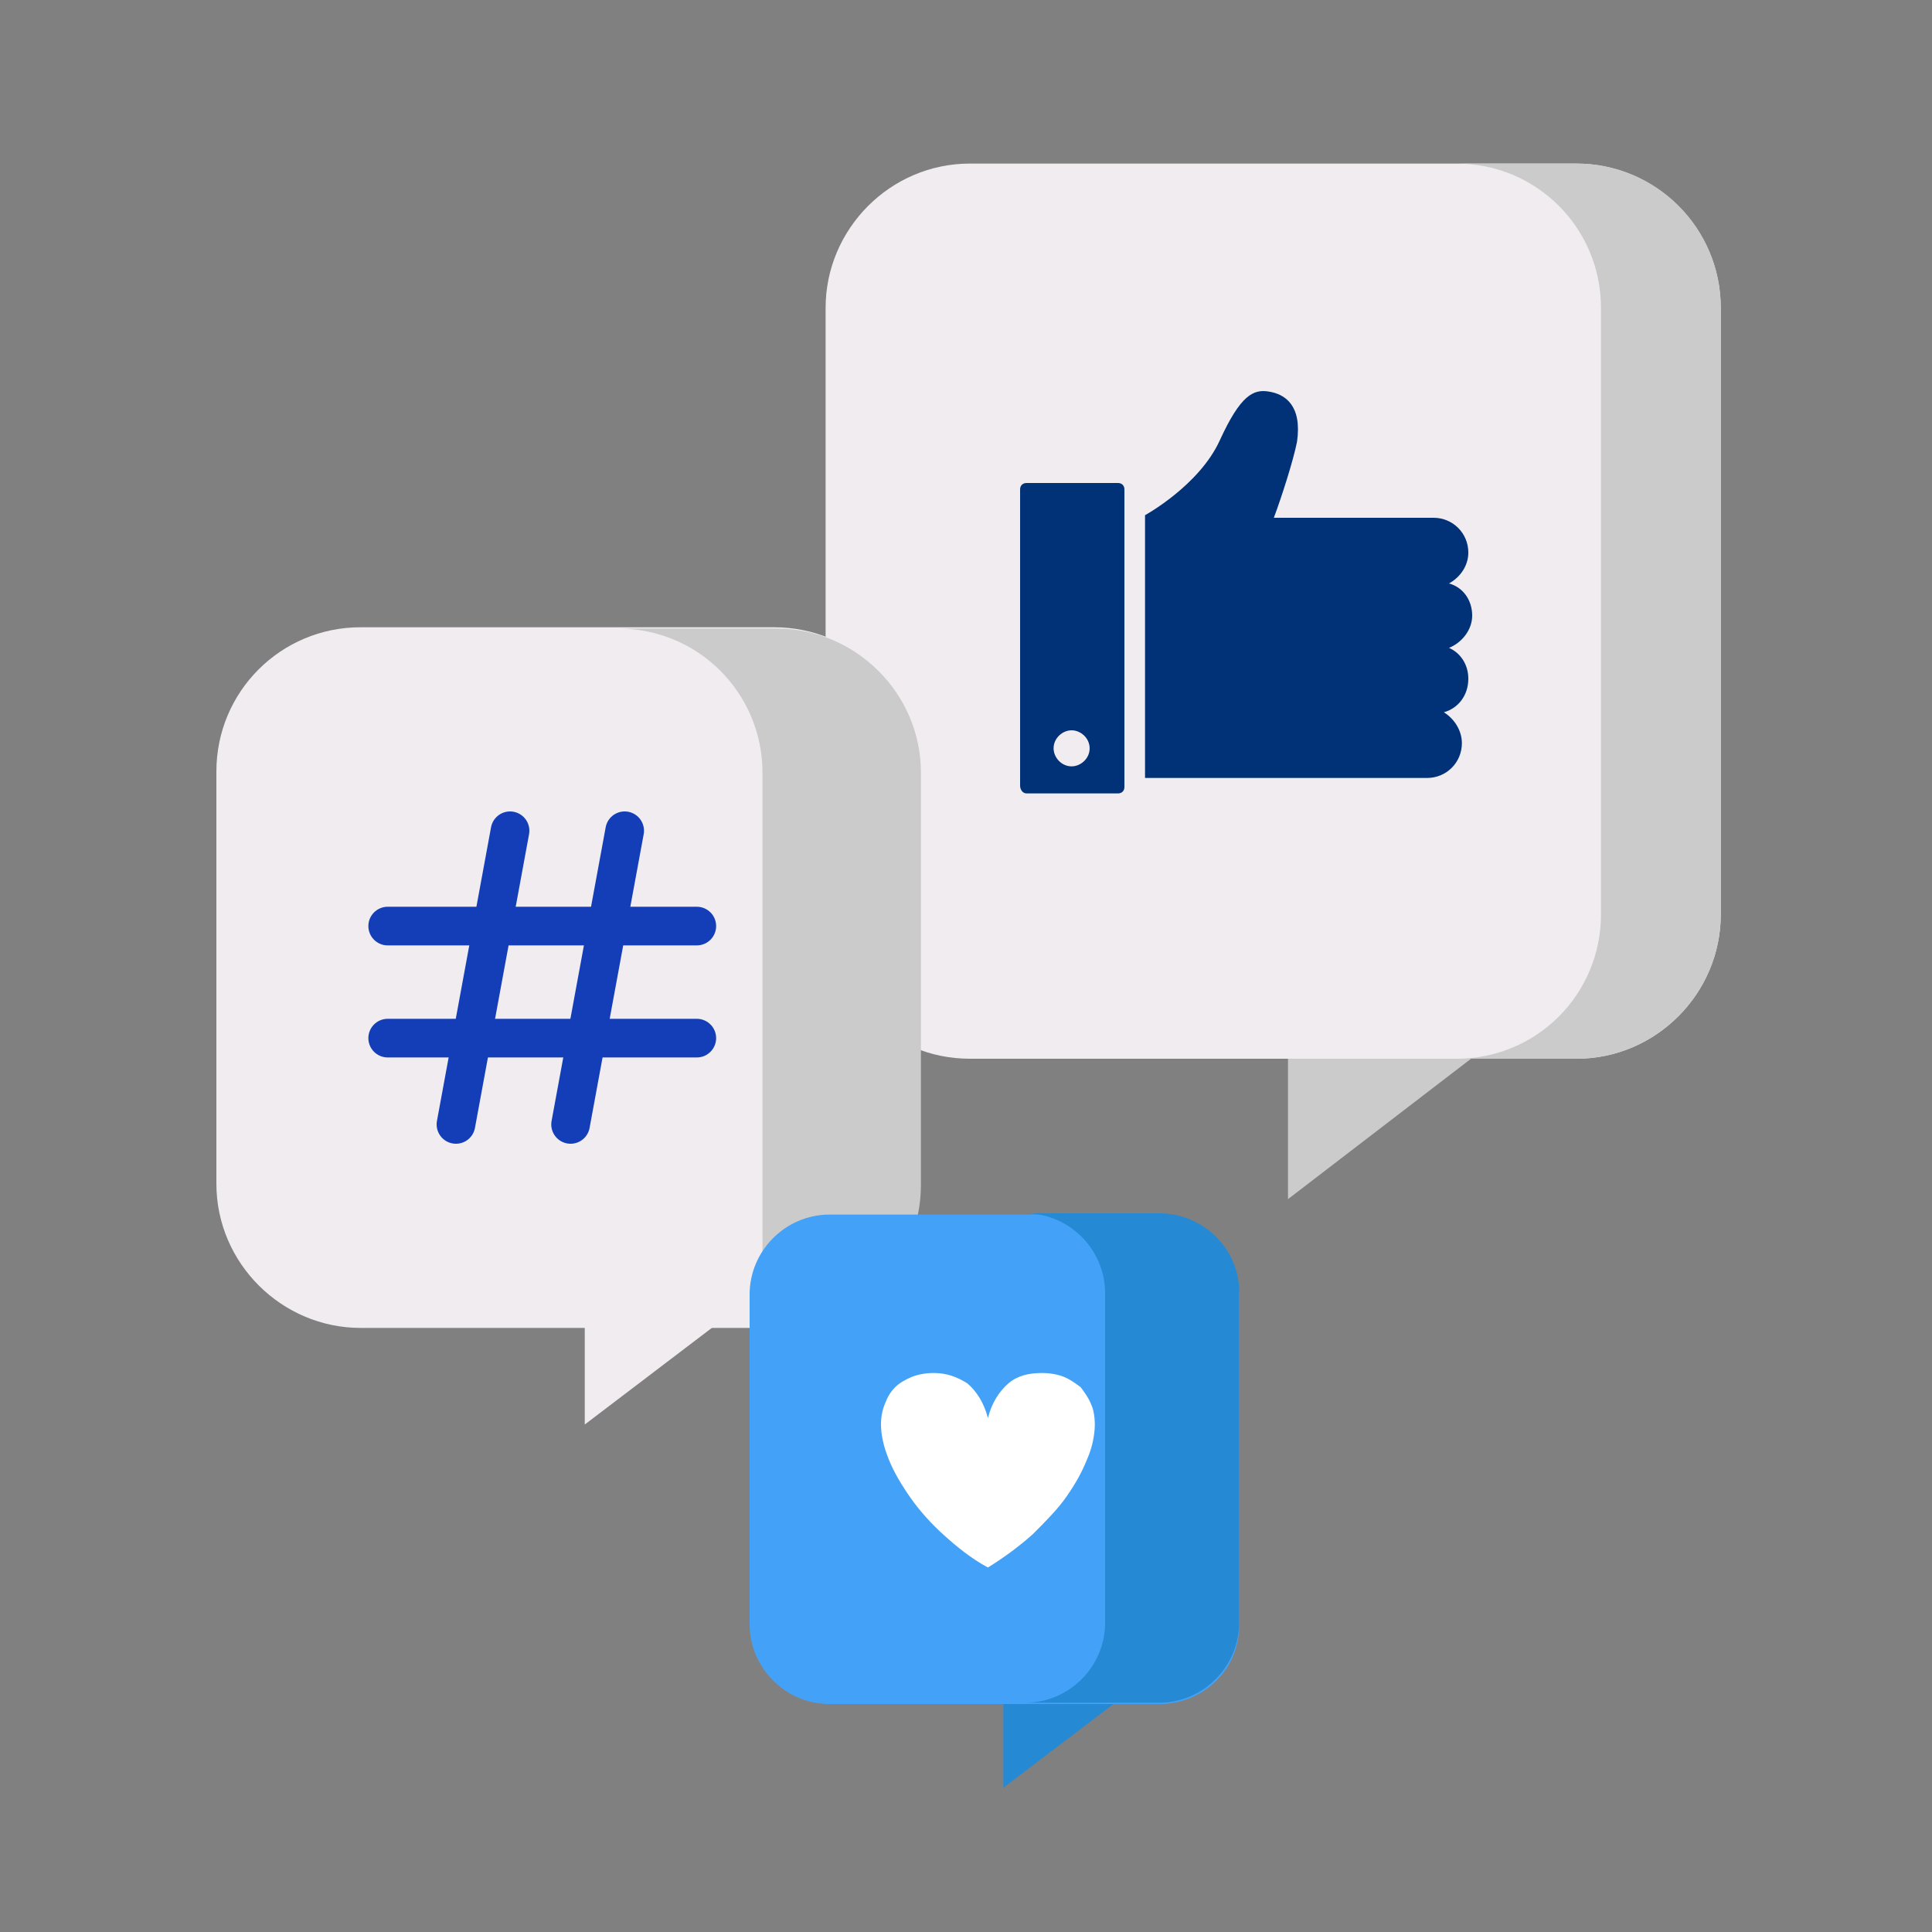 <?xml version="1.0" encoding="utf-8"?>
<!-- Generator: Adobe Illustrator 26.0.1, SVG Export Plug-In . SVG Version: 6.00 Build 0)  -->
<svg version="1.1" id="Layer_2_00000068677670873380294290000000850914001797222299_"
	 xmlns="http://www.w3.org/2000/svg" xmlns:xlink="http://www.w3.org/1999/xlink" x="0px" y="0px" viewBox="0 0 150 150"
	 style="enable-background:new 0 0 150 150;" xml:space="preserve">
<rect x="0" y="0" width="150" height="150" fill="#808080" stroke="none"/>
<style type="text/css">
	.st0{fill:#CBCBCB;}
	.st1{fill:#F0ECEF;}
	.st2{fill:#013177;}
	.st3{fill:#2689D3;}
	.st4{fill:none;stroke:#143EB7;stroke-width:3;stroke-linecap:round;stroke-miterlimit:10;}
	.st5{fill:#43A2F7;}
	.st6{fill:#FFFFFF;}
</style>
<g>
	<polygon class="st0" points="100,81.6 100,93.1 114.6,81.9 	"/>
	<path class="st1" d="M122.4,82.2H75.3c-6.2,0-11.2-5-11.2-11.2V23.9c0-6.1,5-11.2,11.2-11.2h47.1c6.1,0,11.2,5,11.2,11.2V71
		C133.6,77.1,128.6,82.2,122.4,82.2z"/>
	<g>
		<path class="st2" d="M114,52.7c0-1.1-0.6-2-1.5-2.4c1-0.4,1.8-1.4,1.8-2.5c0-1.2-0.7-2.2-1.8-2.5c0.9-0.5,1.5-1.4,1.5-2.4
			c0-1.5-1.2-2.7-2.7-2.7H98.9c0.6-1.6,1.5-4.4,1.8-5.9c0.4-2.8-0.9-3.7-2.2-3.9c-1.2-0.2-2.2,0.3-3.8,3.8S88.9,40,88.9,40v20.4
			h21.9c1.5,0,2.7-1.2,2.7-2.7c0-1-0.6-1.9-1.4-2.4C113.2,55,114,54,114,52.7z"/>
		<path class="st2" d="M79.7,61.6h7.1c0.3,0,0.5-0.2,0.5-0.5V38c0-0.3-0.2-0.5-0.5-0.5h-7.1c-0.3,0-0.5,0.2-0.5,0.5v23
			C79.2,61.3,79.4,61.6,79.7,61.6z M84.6,58.1c0,0.8-0.7,1.4-1.4,1.4c-0.8,0-1.4-0.7-1.4-1.4c0-0.8,0.7-1.4,1.4-1.4
			C83.9,56.7,84.6,57.3,84.6,58.1z"/>
	</g>
	<path class="st0" d="M122.4,12.7h-9.3c6.2,0,11.2,5,11.2,11.2V71c0,6.2-5,11.2-11.2,11.2h9.3c6.1,0,11.2-5,11.2-11.2V23.9
		C133.6,17.7,128.6,12.7,122.4,12.7z"/>
	<polygon class="st1" points="45.4,99.2 45.4,110.6 60,99.5 	"/>
	<path class="st1" d="M60.1,103.1H28c-6.1,0-11.2-5-11.2-11.2v-32c0-6.2,5-11.2,11.2-11.2h32.1c6.2,0,11.2,5,11.2,11.2v32.1
		C71.3,98,66.3,103.1,60.1,103.1z"/>
	<path class="st0" d="M60.3,48.8H48c6.2,0,11.2,5,11.2,11.2v43.2h1.1c6.2,0,11.2-5,11.2-11.2V60C71.5,53.8,66.4,48.8,60.3,48.8z"/>
	<polygon class="st3" points="77.9,127.3 77.9,138.8 92.5,127.7 	"/>
	<line class="st4" x1="39.6" y1="64.5" x2="35.4" y2="87.3"/>
	<line class="st4" x1="48.5" y1="64.5" x2="44.3" y2="87.3"/>
	<line class="st4" x1="30.1" y1="71.9" x2="54.1" y2="71.9"/>
	<line class="st4" x1="30.1" y1="80.6" x2="54.1" y2="80.6"/>
	<path class="st5" d="M90,132.3H64.4c-3.4,0-6.2-2.8-6.2-6.2v-25.6c0-3.4,2.8-6.2,6.2-6.2H90c3.4,0,6.2,2.8,6.2,6.2v25.6
		C96.3,129.5,93.5,132.3,90,132.3z"/>
	<path class="st3" d="M90,94.2H79.6c3.4,0,6.2,2.8,6.2,6.2v25.6c0,3.4-2.8,6.2-6.2,6.2H90c3.4,0,6.2-2.8,6.2-6.2v-25.6
		C96.3,97.1,93.5,94.2,90,94.2z"/>
	<g>
		<path class="st6" d="M85,110.6c0,0.8-0.2,1.8-0.6,2.7c-0.4,1-0.9,1.9-1.6,2.9c-0.7,1-1.6,1.9-2.6,2.9c-1,0.9-2.2,1.8-3.5,2.6
			c-1.3-0.7-2.4-1.6-3.4-2.5c-1-0.9-1.9-1.9-2.6-2.9c-0.7-1-1.3-2-1.7-3c-0.4-1-0.6-1.9-0.6-2.7c0-0.6,0.1-1.1,0.3-1.6
			c0.2-0.5,0.4-0.9,0.8-1.3c0.3-0.3,0.8-0.6,1.3-0.8c0.5-0.2,1.1-0.3,1.7-0.3c1,0,1.8,0.3,2.6,0.8c0.7,0.6,1.3,1.5,1.6,2.7
			c0.3-1.2,0.9-2.1,1.6-2.7c0.7-0.6,1.6-0.8,2.6-0.8c0.6,0,1.2,0.1,1.7,0.3c0.5,0.2,0.9,0.5,1.3,0.8c0.3,0.4,0.6,0.8,0.8,1.3
			C84.9,109.4,85,110,85,110.6z"/>
	</g>
</g>
</svg>

